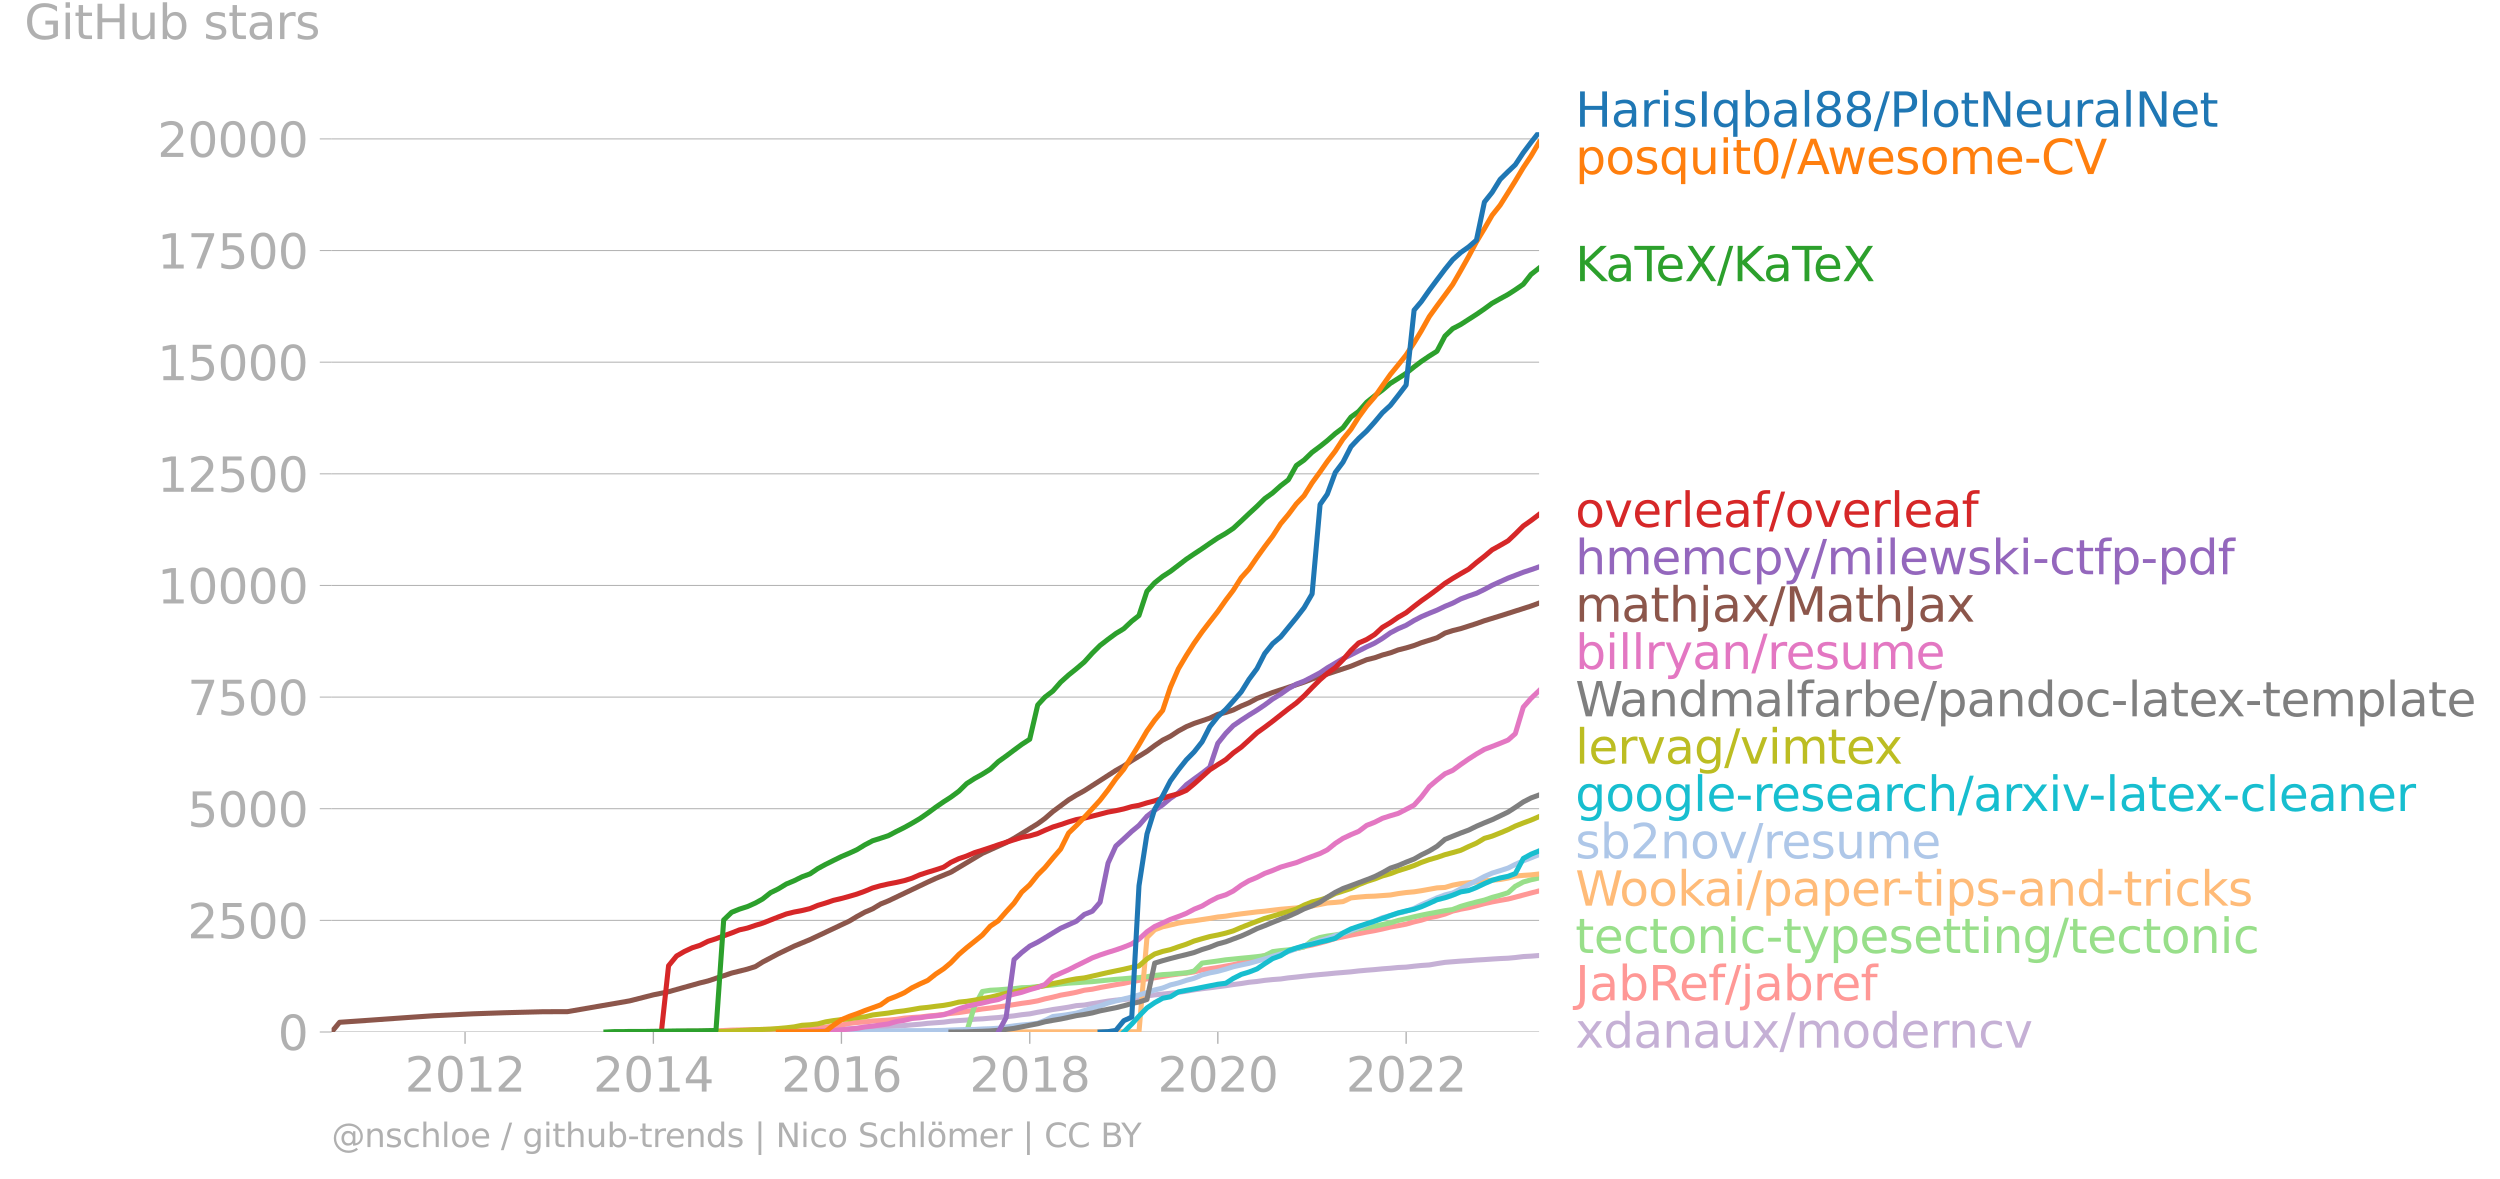 <svg xmlns="http://www.w3.org/2000/svg" xmlns:xlink="http://www.w3.org/1999/xlink" width="985.852" height="464.992" viewBox="0 0 739.389 348.744"><defs><style>*{stroke-linejoin:round;stroke-linecap:butt}</style></defs><g id="figure_1"><path id="patch_1" d="M0 348.744h739.389V0H0v348.744z" style="fill:none"/><g id="axes_1"><path id="patch_2" d="M98.073 305.217h357.12V39.105H98.073v266.112z" style="fill:none"/><g id="matplotlib.axis_1"><g id="xtick_1"><g id="line2d_1"><defs><path id="m9edc3ba490" d="M0 0v3.5" style="stroke:#b0b0b0;stroke-width:.4"/></defs><use xlink:href="#m9edc3ba490" x="137.541" y="305.217" style="fill:#b0b0b0;stroke:#b0b0b0;stroke-width:.4"/></g><g id="text_1" style="fill:#b0b0b0" transform="matrix(.14 0 0 -.14 119.726 322.855)"><defs><path id="DejaVuSans-32" d="M1228 531h2203V0H469v531q359 372 979 998 621 627 780 809 303 340 423 576 121 236 121 464 0 372-261 606-261 235-680 235-297 0-627-103-329-103-704-313v638q381 153 712 231 332 78 607 78 725 0 1156-363 431-362 431-968 0-288-108-546-107-257-392-607-78-91-497-524-418-433-1181-1211z" transform="scale(.016)"/><path id="DejaVuSans-30" d="M2034 4250q-487 0-733-480-245-479-245-1442 0-959 245-1439 246-480 733-480 491 0 736 480 246 480 246 1439 0 963-246 1442-245 480-736 480zm0 500q785 0 1199-621 414-620 414-1801 0-1178-414-1799Q2819-91 2034-91q-784 0-1198 620-414 621-414 1799 0 1181 414 1801 414 621 1198 621z" transform="scale(.016)"/><path id="DejaVuSans-31" d="M794 531h1031v3560L703 3866v575l1116 225h631V531h1031V0H794v531z" transform="scale(.016)"/></defs><use xlink:href="#DejaVuSans-32"/><use xlink:href="#DejaVuSans-30" x="63.623"/><use xlink:href="#DejaVuSans-31" x="127.246"/><use xlink:href="#DejaVuSans-32" x="190.869"/></g></g><g id="xtick_2"><use xlink:href="#m9edc3ba490" id="line2d_2" x="193.239" y="305.217" style="fill:#b0b0b0;stroke:#b0b0b0;stroke-width:.4"/><g id="text_2" style="fill:#b0b0b0" transform="matrix(.14 0 0 -.14 175.424 322.855)"><defs><path id="DejaVuSans-34" d="M2419 4116 825 1625h1594v2491zm-166 550h794V1625h666v-525h-666V0h-628v1100H313v609l1940 2957z" transform="scale(.016)"/></defs><use xlink:href="#DejaVuSans-32"/><use xlink:href="#DejaVuSans-30" x="63.623"/><use xlink:href="#DejaVuSans-31" x="127.246"/><use xlink:href="#DejaVuSans-34" x="190.869"/></g></g><g id="xtick_3"><use xlink:href="#m9edc3ba490" id="line2d_3" x="248.861" y="305.217" style="fill:#b0b0b0;stroke:#b0b0b0;stroke-width:.4"/><g id="text_3" style="fill:#b0b0b0" transform="matrix(.14 0 0 -.14 231.046 322.855)"><defs><path id="DejaVuSans-36" d="M2113 2584q-425 0-674-291-248-290-248-796 0-503 248-796 249-292 674-292t673 292q248 293 248 796 0 506-248 796-248 291-673 291zm1253 1979v-575q-238 112-480 171-242 60-480 60-625 0-955-422-329-422-376-1275 184 272 462 417 279 145 613 145 703 0 1111-427 408-426 408-1160 0-719-425-1154Q2819-91 2113-91q-810 0-1238 620-428 621-428 1799 0 1106 525 1764t1409 658q238 0 480-47t505-140z" transform="scale(.016)"/></defs><use xlink:href="#DejaVuSans-32"/><use xlink:href="#DejaVuSans-30" x="63.623"/><use xlink:href="#DejaVuSans-31" x="127.246"/><use xlink:href="#DejaVuSans-36" x="190.869"/></g></g><g id="xtick_4"><use xlink:href="#m9edc3ba490" id="line2d_4" x="304.558" y="305.217" style="fill:#b0b0b0;stroke:#b0b0b0;stroke-width:.4"/><g id="text_4" style="fill:#b0b0b0" transform="matrix(.14 0 0 -.14 286.743 322.855)"><defs><path id="DejaVuSans-38" d="M2034 2216q-450 0-708-241-257-241-257-662 0-422 257-663 258-241 708-241t709 242q260 243 260 662 0 421-258 662-257 241-711 241zm-631 268q-406 100-633 378-226 279-226 679 0 559 398 884 399 325 1092 325 697 0 1094-325t397-884q0-400-227-679-226-278-629-378 456-106 710-416 255-309 255-755 0-679-414-1042Q2806-91 2034-91q-771 0-1186 362-414 363-414 1042 0 446 256 755 257 310 713 416zm-231 997q0-362 226-565 227-203 636-203 407 0 636 203 230 203 230 565 0 363-230 566-229 203-636 203-409 0-636-203-226-203-226-566z" transform="scale(.016)"/></defs><use xlink:href="#DejaVuSans-32"/><use xlink:href="#DejaVuSans-30" x="63.623"/><use xlink:href="#DejaVuSans-31" x="127.246"/><use xlink:href="#DejaVuSans-38" x="190.869"/></g></g><g id="xtick_5"><use xlink:href="#m9edc3ba490" id="line2d_5" x="360.18" y="305.217" style="fill:#b0b0b0;stroke:#b0b0b0;stroke-width:.4"/><g id="text_5" style="fill:#b0b0b0" transform="matrix(.14 0 0 -.14 342.365 322.855)"><use xlink:href="#DejaVuSans-32"/><use xlink:href="#DejaVuSans-30" x="63.623"/><use xlink:href="#DejaVuSans-32" x="127.246"/><use xlink:href="#DejaVuSans-30" x="190.869"/></g></g><g id="xtick_6"><use xlink:href="#m9edc3ba490" id="line2d_6" x="415.877" y="305.217" style="fill:#b0b0b0;stroke:#b0b0b0;stroke-width:.4"/><g id="text_6" style="fill:#b0b0b0" transform="matrix(.14 0 0 -.14 398.062 322.855)"><use xlink:href="#DejaVuSans-32"/><use xlink:href="#DejaVuSans-30" x="63.623"/><use xlink:href="#DejaVuSans-32" x="127.246"/><use xlink:href="#DejaVuSans-32" x="190.869"/></g></g></g><g id="matplotlib.axis_2"><g id="ytick_1"><path id="line2d_7" d="M98.073 305.217h357.12" clip-path="url(#pbe8aec08af)" style="fill:none;stroke:#b0b0b0;stroke-width:.3;stroke-linecap:square"/><g id="line2d_8"><defs><path id="m69d053f7a3" d="M0 0h-3.5" style="stroke:#b0b0b0;stroke-width:.3"/></defs><use xlink:href="#m69d053f7a3" x="98.073" y="305.217" style="fill:#b0b0b0;stroke:#b0b0b0;stroke-width:.3"/></g><use xlink:href="#DejaVuSans-30" id="text_7" style="fill:#b0b0b0" transform="matrix(.14 0 0 -.14 82.166 310.536)"/></g><g id="ytick_2"><path id="line2d_9" d="M98.073 272.2h357.12" clip-path="url(#pbe8aec08af)" style="fill:none;stroke:#b0b0b0;stroke-width:.3;stroke-linecap:square"/><use xlink:href="#m69d053f7a3" id="line2d_10" x="98.073" y="272.201" style="fill:#b0b0b0;stroke:#b0b0b0;stroke-width:.3"/><g id="text_8" style="fill:#b0b0b0" transform="matrix(.14 0 0 -.14 55.443 277.52)"><defs><path id="DejaVuSans-35" d="M691 4666h2478v-532H1269V2991q137 47 274 70 138 23 276 23 781 0 1237-428 457-428 457-1159 0-753-469-1171Q2575-91 1722-91q-294 0-599 50Q819 9 494 109v635q281-153 581-228t634-75q541 0 856 284 316 284 316 772 0 487-316 771-315 285-856 285-253 0-505-56-251-56-513-175v2344z" transform="scale(.016)"/></defs><use xlink:href="#DejaVuSans-32"/><use xlink:href="#DejaVuSans-35" x="63.623"/><use xlink:href="#DejaVuSans-30" x="127.246"/><use xlink:href="#DejaVuSans-30" x="190.869"/></g></g><g id="ytick_3"><path id="line2d_11" d="M98.073 239.184h357.12" clip-path="url(#pbe8aec08af)" style="fill:none;stroke:#b0b0b0;stroke-width:.3;stroke-linecap:square"/><use xlink:href="#m69d053f7a3" id="line2d_12" x="98.073" y="239.184" style="fill:#b0b0b0;stroke:#b0b0b0;stroke-width:.3"/><g id="text_9" style="fill:#b0b0b0" transform="matrix(.14 0 0 -.14 55.443 244.503)"><use xlink:href="#DejaVuSans-35"/><use xlink:href="#DejaVuSans-30" x="63.623"/><use xlink:href="#DejaVuSans-30" x="127.246"/><use xlink:href="#DejaVuSans-30" x="190.869"/></g></g><g id="ytick_4"><path id="line2d_13" d="M98.073 206.168h357.12" clip-path="url(#pbe8aec08af)" style="fill:none;stroke:#b0b0b0;stroke-width:.3;stroke-linecap:square"/><use xlink:href="#m69d053f7a3" id="line2d_14" x="98.073" y="206.168" style="fill:#b0b0b0;stroke:#b0b0b0;stroke-width:.3"/><g id="text_10" style="fill:#b0b0b0" transform="matrix(.14 0 0 -.14 55.443 211.487)"><defs><path id="DejaVuSans-37" d="M525 4666h3000v-269L1831 0h-659l1594 4134H525v532z" transform="scale(.016)"/></defs><use xlink:href="#DejaVuSans-37"/><use xlink:href="#DejaVuSans-35" x="63.623"/><use xlink:href="#DejaVuSans-30" x="127.246"/><use xlink:href="#DejaVuSans-30" x="190.869"/></g></g><g id="ytick_5"><path id="line2d_15" d="M98.073 173.151h357.12" clip-path="url(#pbe8aec08af)" style="fill:none;stroke:#b0b0b0;stroke-width:.3;stroke-linecap:square"/><use xlink:href="#m69d053f7a3" id="line2d_16" x="98.073" y="173.151" style="fill:#b0b0b0;stroke:#b0b0b0;stroke-width:.3"/><g id="text_11" style="fill:#b0b0b0" transform="matrix(.14 0 0 -.14 46.536 178.47)"><use xlink:href="#DejaVuSans-31"/><use xlink:href="#DejaVuSans-30" x="63.623"/><use xlink:href="#DejaVuSans-30" x="127.246"/><use xlink:href="#DejaVuSans-30" x="190.869"/><use xlink:href="#DejaVuSans-30" x="254.492"/></g></g><g id="ytick_6"><path id="line2d_17" d="M98.073 140.135h357.12" clip-path="url(#pbe8aec08af)" style="fill:none;stroke:#b0b0b0;stroke-width:.3;stroke-linecap:square"/><use xlink:href="#m69d053f7a3" id="line2d_18" x="98.073" y="140.135" style="fill:#b0b0b0;stroke:#b0b0b0;stroke-width:.3"/><g id="text_12" style="fill:#b0b0b0" transform="matrix(.14 0 0 -.14 46.536 145.454)"><use xlink:href="#DejaVuSans-31"/><use xlink:href="#DejaVuSans-32" x="63.623"/><use xlink:href="#DejaVuSans-35" x="127.246"/><use xlink:href="#DejaVuSans-30" x="190.869"/><use xlink:href="#DejaVuSans-30" x="254.492"/></g></g><g id="ytick_7"><path id="line2d_19" d="M98.073 107.119h357.12" clip-path="url(#pbe8aec08af)" style="fill:none;stroke:#b0b0b0;stroke-width:.3;stroke-linecap:square"/><use xlink:href="#m69d053f7a3" id="line2d_20" x="98.073" y="107.119" style="fill:#b0b0b0;stroke:#b0b0b0;stroke-width:.3"/><g id="text_13" style="fill:#b0b0b0" transform="matrix(.14 0 0 -.14 46.536 112.438)"><use xlink:href="#DejaVuSans-31"/><use xlink:href="#DejaVuSans-35" x="63.623"/><use xlink:href="#DejaVuSans-30" x="127.246"/><use xlink:href="#DejaVuSans-30" x="190.869"/><use xlink:href="#DejaVuSans-30" x="254.492"/></g></g><g id="ytick_8"><path id="line2d_21" d="M98.073 74.102h357.12" clip-path="url(#pbe8aec08af)" style="fill:none;stroke:#b0b0b0;stroke-width:.3;stroke-linecap:square"/><use xlink:href="#m69d053f7a3" id="line2d_22" x="98.073" y="74.102" style="fill:#b0b0b0;stroke:#b0b0b0;stroke-width:.3"/><g id="text_14" style="fill:#b0b0b0" transform="matrix(.14 0 0 -.14 46.536 79.421)"><use xlink:href="#DejaVuSans-31"/><use xlink:href="#DejaVuSans-37" x="63.623"/><use xlink:href="#DejaVuSans-35" x="127.246"/><use xlink:href="#DejaVuSans-30" x="190.869"/><use xlink:href="#DejaVuSans-30" x="254.492"/></g></g><g id="ytick_9"><path id="line2d_23" d="M98.073 41.086h357.12" clip-path="url(#pbe8aec08af)" style="fill:none;stroke:#b0b0b0;stroke-width:.3;stroke-linecap:square"/><use xlink:href="#m69d053f7a3" id="line2d_24" x="98.073" y="41.086" style="fill:#b0b0b0;stroke:#b0b0b0;stroke-width:.3"/><g id="text_15" style="fill:#b0b0b0" transform="matrix(.14 0 0 -.14 46.536 46.405)"><use xlink:href="#DejaVuSans-32"/><use xlink:href="#DejaVuSans-30" x="63.623"/><use xlink:href="#DejaVuSans-30" x="127.246"/><use xlink:href="#DejaVuSans-30" x="190.869"/><use xlink:href="#DejaVuSans-30" x="254.492"/></g></g><g id="text_16" style="fill:#b0b0b0" transform="matrix(.14 0 0 -.14 7.2 11.563)"><defs><path id="DejaVuSans-47" d="M3809 666v1253H2778v519h1656V434q-365-259-806-392-440-133-940-133-1094 0-1712 639-617 640-617 1780 0 1144 617 1783 618 639 1712 639 456 0 867-113 411-112 758-331v-672q-350 297-744 447t-828 150q-857 0-1287-478-429-478-429-1425 0-944 429-1422 430-478 1287-478 334 0 596 58 263 58 472 180z" transform="scale(.016)"/><path id="DejaVuSans-69" d="M603 3500h575V0H603v3500zm0 1363h575v-729H603v729z" transform="scale(.016)"/><path id="DejaVuSans-74" d="M1172 4494v-994h1184v-447H1172V1153q0-428 117-550t477-122h590V0h-590q-666 0-919 248-253 249-253 905v1900H172v447h422v994h578z" transform="scale(.016)"/><path id="DejaVuSans-48" d="M628 4666h631V2753h2294v1913h631V0h-631v2222H1259V0H628v4666z" transform="scale(.016)"/><path id="DejaVuSans-75" d="M544 1381v2119h575V1403q0-497 193-746 194-248 582-248 465 0 735 297 271 297 271 810v1984h575V0h-575v538q-209-319-486-474-276-155-642-155-603 0-916 375-312 375-312 1097zm1447 2203z" transform="scale(.016)"/><path id="DejaVuSans-62" d="M3116 1747q0 634-261 995t-717 361q-457 0-718-361t-261-995q0-634 261-995t718-361q456 0 717 361t261 995zM1159 2969q182 312 458 463 277 152 661 152 638 0 1036-506 399-506 399-1331T3314 415Q2916-91 2278-91q-384 0-661 152-276 152-458 464V0H581v4863h578V2969z" transform="scale(.016)"/><path id="DejaVuSans-73" d="M2834 3397v-544q-243 125-506 187-262 63-544 63-428 0-642-131t-214-394q0-200 153-314t616-217l197-44q612-131 870-370t258-667q0-488-386-773Q2250-91 1575-91q-281 0-586 55T347 128v594q319-166 628-249 309-82 613-82 406 0 624 139 219 139 219 392 0 234-158 359-157 125-692 241l-200 47q-534 112-772 345-237 233-237 639 0 494 350 762 350 269 994 269 318 0 599-47 282-46 519-140z" transform="scale(.016)"/><path id="DejaVuSans-61" d="M2194 1759q-697 0-966-159t-269-544q0-306 202-486 202-179 548-179 479 0 768 339t289 901v128h-572zm1147 238V0h-575v531q-197-318-491-470T1556-91q-537 0-855 302-317 302-317 808 0 590 395 890 396 300 1180 300h807v57q0 397-261 614t-733 217q-300 0-585-72-284-72-546-216v532q315 122 612 182 297 61 578 61 760 0 1135-394 375-393 375-1193z" transform="scale(.016)"/><path id="DejaVuSans-72" d="M2631 2963q-97 56-211 82-114 27-251 27-488 0-749-317t-261-911V0H581v3500h578v-544q182 319 472 473 291 155 707 155 59 0 131-8 72-7 159-23l3-590z" transform="scale(.016)"/></defs><use xlink:href="#DejaVuSans-47"/><use xlink:href="#DejaVuSans-69" x="77.49"/><use xlink:href="#DejaVuSans-74" x="105.273"/><use xlink:href="#DejaVuSans-48" x="144.482"/><use xlink:href="#DejaVuSans-75" x="219.678"/><use xlink:href="#DejaVuSans-62" x="283.057"/><use xlink:href="#DejaVuSans-20" x="346.533"/><use xlink:href="#DejaVuSans-73" x="378.32"/><use xlink:href="#DejaVuSans-74" x="430.42"/><use xlink:href="#DejaVuSans-61" x="469.629"/><use xlink:href="#DejaVuSans-72" x="530.908"/><use xlink:href="#DejaVuSans-73" x="572.021"/></g></g><path id="line2d_25" d="m237.203 305.217 2.362-.145 2.286-.146 2.362-.224 2.286-.145 2.362-.106 2.362-.198 2.21-.132 2.361-.159 2.286-.092 2.362-.106 2.286-.198 2.362-.106 2.362-.145 2.286-.211 2.362-.185 2.285-.264 2.362-.172 2.362-.172 2.134-.29 2.362-.185 2.286-.145 2.362-.251 2.285-.106 2.362-.211 2.362-.172 2.286-.25 2.362-.252 2.286-.343 2.362-.251 2.362-.475 2.134-.37 2.362-.436 2.285-.33 2.362-.37 2.286-.449 2.362-.172 2.362-.422 2.286-.357 2.362-.383 2.286-.29 2.362-.185 2.362-.278 2.133-.422 2.362-.37 2.286-.304 2.362-.237 2.286-.225 2.362-.29 2.362-.344 2.286-.396 2.362-.33 2.286-.264 2.362-.317 2.362-.304 2.21-.343 2.361-.304 2.286-.37 2.362-.238 2.286-.33 2.362-.238 2.362-.171 2.286-.33 2.362-.238 2.285-.264 2.362-.251 2.362-.225 2.134-.185 2.362-.237 2.286-.185 2.362-.198 2.286-.264 2.362-.212 2.362-.185 2.285-.224 2.362-.172 2.286-.224 2.362-.106 2.362-.277 2.134-.212 2.362-.158 2.285-.396 2.362-.37 2.286-.185 2.362-.185 2.362-.145 2.286-.172 2.362-.132 2.286-.158 2.362-.146 2.362-.105 2.133-.198 2.362-.291 2.286-.119 2.362-.185" clip-path="url(#pbe8aec08af)" style="fill:none;stroke:#c5b0d5;stroke-width:1.5;stroke-linecap:square"/><path id="line2d_26" d="m197.735 305.217 2.362-.106 2.285-.092 2.362-.027h2.286l2.362-.066 2.362-.04 2.286-.105 2.362-.119 2.286-.04 2.362-.052 2.362-.053 2.133-.053 2.362-.04 2.286-.066 2.362-.066 2.286-.066 2.362-.145 2.362-.04 2.286-.026 2.362-.224 2.286-.304 2.362-.33 2.362-.476 2.21-.264 2.361-.172 2.286-.264 2.362-.132 2.286-.145 2.362-.225 2.362-.356 2.286-.185 2.362-.145 2.285-.278 2.362-.21 2.362-.291 2.134-.291 2.362-.25 2.286-.344 2.362-.357 2.285-.356 2.362-.278 2.362-.33 2.286-.304 2.362-.383 2.286-.37 2.362-.316 2.362-.423 2.134-.581 2.362-.515 2.285-.581 2.362-.41 2.286-.449 2.362-.607 2.362-.304 2.286-.489 2.362-.422 2.286-.423 2.362-.383 2.362-.515 2.133-.37 2.362-.435 2.286-.33 2.362-.397 2.286-.396 2.362-.33 2.362-.264 2.286-.357 2.362-.568 2.286-.37 2.362-.356 2.362-.423 2.21-.41 2.361-.593 2.286-.7 2.362-.7 2.286-.714 2.362-.528 2.362-.449 2.286-.515 2.362-.541 2.285-.595 2.362-.488 2.362-.595 2.134-.594 2.362-.74 2.286-.475 2.362-.515 2.286-.449 2.362-.462 2.362-.423 2.285-.488 2.362-.568 2.286-.41 2.362-.449 2.362-.673 2.134-.502 2.362-.74 2.285-.422 2.362-.647 2.286-.885 2.362-.555 2.362-.436 2.286-.568 2.362-.634 2.286-.515 2.362-.449 2.362-.409 2.133-.541 2.362-.634 2.286-.608 2.362-.607" clip-path="url(#pbe8aec08af)" style="fill:none;stroke:#ff9896;stroke-width:1.5;stroke-linecap:square"/><path id="line2d_27" d="m279.11 305.217 2.133-.013 2.362-.053 2.286-.027 2.362-7.633 2.285-4.252 2.362-.37 2.362-.12 2.286-.184 2.362-.158 2.286-.291 2.362-.08 2.362-.25 2.134-.264 2.362-.198 2.285-.317 2.362-.238 2.286-.132 2.362-.172 2.362-.145 2.286-.225 2.362-.237 2.286-.212 2.362-.185 2.362-.21 2.133-.12 2.362-.264 2.286-.37 2.362-.25 2.286-.133 2.362-.21 2.362-.186 2.286-.528 2.362-2.35 2.286-.305 2.362-.317 2.362-.356 2.21-.211 2.361-.251 2.286-.212 2.362-.25 2.286-.291 2.362-1.202 2.362-.304 2.286-.21 2.362-.41 2.285-.45 2.362-1.94 2.362-.872 2.134-.41 2.362-.33 2.286-.383 2.362-.832 2.286-.62 2.362-.357 2.362-.423 2.285-.462 2.362-.502 2.286-.713 2.362-.515 2.362-.568 2.134-.475 2.362-.476 2.285-.41 2.362-.448 2.286-.357 2.362-.911 2.362-.687 2.286-.607 2.362-.568 2.286-.793 2.362-.647 2.362-.74 2.133-1.914 2.362-1.255 2.286-.66 2.362-.528" clip-path="url(#pbe8aec08af)" style="fill:none;stroke:#98df8a;stroke-width:1.5;stroke-linecap:square"/><g id="text_17" style="fill:#1f77b4" transform="matrix(.14 0 0 -.14 465.907 37.474)"><defs><path id="DejaVuSans-49" d="M628 4666h631V0H628v4666z" transform="scale(.016)"/><path id="DejaVuSans-71" d="M947 1747q0-634 261-995t717-361q456 0 718 361 263 361 263 995t-263 995q-262 361-718 361t-717-361q-261-361-261-995zM2906 525q-181-312-458-464-276-152-664-152-634 0-1033 506-398 507-398 1332t398 1331q399 506 1033 506 388 0 664-152 277-151 458-463v531h575v-4831h-575V525z" transform="scale(.016)"/><path id="DejaVuSans-6c" d="M603 4863h575V0H603v4863z" transform="scale(.016)"/><path id="DejaVuSans-2f" d="M1625 4666h531L531-594H0l1625 5260z" transform="scale(.016)"/><path id="DejaVuSans-50" d="M1259 4147V2394h794q441 0 681 228 241 228 241 650 0 419-241 647-240 228-681 228h-794zm-631 519h1425q785 0 1186-355 402-355 402-1039 0-691-402-1044-401-353-1186-353h-794V0H628v4666z" transform="scale(.016)"/><path id="DejaVuSans-6f" d="M1959 3097q-462 0-731-361t-269-989q0-628 267-989 268-361 733-361 460 0 728 362 269 363 269 988 0 622-269 986-268 364-728 364zm0 487q750 0 1178-488 429-487 429-1349 0-859-429-1349Q2709-91 1959-91q-753 0-1180 489-426 490-426 1349 0 862 426 1349 427 488 1180 488z" transform="scale(.016)"/><path id="DejaVuSans-4e" d="M628 4666h850L3547 763v3903h612V0h-850L1241 3903V0H628v4666z" transform="scale(.016)"/><path id="DejaVuSans-65" d="M3597 1894v-281H953q38-594 358-905t892-311q331 0 642 81t618 244V178Q3153 47 2828-22t-659-69q-838 0-1327 487-489 488-489 1320 0 859 464 1363 464 505 1252 505 706 0 1117-455 411-454 411-1235zm-575 169q-6 471-264 752-258 282-683 282-481 0-770-272t-333-766l2050 4z" transform="scale(.016)"/></defs><use xlink:href="#DejaVuSans-48"/><use xlink:href="#DejaVuSans-61" x="75.195"/><use xlink:href="#DejaVuSans-72" x="136.475"/><use xlink:href="#DejaVuSans-69" x="177.588"/><use xlink:href="#DejaVuSans-73" x="205.371"/><use xlink:href="#DejaVuSans-49" x="257.471"/><use xlink:href="#DejaVuSans-71" x="286.963"/><use xlink:href="#DejaVuSans-62" x="350.439"/><use xlink:href="#DejaVuSans-61" x="413.916"/><use xlink:href="#DejaVuSans-6c" x="475.195"/><use xlink:href="#DejaVuSans-38" x="502.979"/><use xlink:href="#DejaVuSans-38" x="566.602"/><use xlink:href="#DejaVuSans-2f" x="630.225"/><use xlink:href="#DejaVuSans-50" x="663.916"/><use xlink:href="#DejaVuSans-6c" x="724.219"/><use xlink:href="#DejaVuSans-6f" x="752.002"/><use xlink:href="#DejaVuSans-74" x="813.184"/><use xlink:href="#DejaVuSans-4e" x="852.393"/><use xlink:href="#DejaVuSans-65" x="927.197"/><use xlink:href="#DejaVuSans-75" x="988.721"/><use xlink:href="#DejaVuSans-72" x="1052.1"/><use xlink:href="#DejaVuSans-61" x="1093.213"/><use xlink:href="#DejaVuSans-6c" x="1154.492"/><use xlink:href="#DejaVuSans-4e" x="1182.275"/><use xlink:href="#DejaVuSans-65" x="1257.08"/><use xlink:href="#DejaVuSans-74" x="1318.604"/></g><g id="text_18" style="fill:#ff7f0e" transform="matrix(.14 0 0 -.14 465.907 51.474)"><defs><path id="DejaVuSans-70" d="M1159 525v-1856H581v4831h578v-531q182 312 458 463 277 152 661 152 638 0 1036-506 399-506 399-1331T3314 415Q2916-91 2278-91q-384 0-661 152-276 152-458 464zm1957 1222q0 634-261 995t-717 361q-457 0-718-361t-261-995q0-634 261-995t718-361q456 0 717 361t261 995z" transform="scale(.016)"/><path id="DejaVuSans-41" d="m2188 4044-857-2322h1716l-859 2322zm-357 622h716L4325 0h-656l-425 1197H1141L716 0H50l1781 4666z" transform="scale(.016)"/><path id="DejaVuSans-77" d="M269 3500h575l719-2731 715 2731h678l719-2731 716 2731h575L4050 0h-678l-753 2869L1863 0h-679L269 3500z" transform="scale(.016)"/><path id="DejaVuSans-6d" d="M3328 2828q216 388 516 572t706 184q547 0 844-383 297-382 297-1088V0h-578v2094q0 503-179 746-178 244-543 244-447 0-707-297-259-296-259-809V0h-578v2094q0 506-178 748t-550 242q-441 0-701-298-259-298-259-808V0H581v3500h578v-544q197 322 472 475t653 153q382 0 649-194 267-193 395-562z" transform="scale(.016)"/><path id="DejaVuSans-2d" d="M313 2009h1684v-512H313v512z" transform="scale(.016)"/><path id="DejaVuSans-43" d="M4122 4306v-665q-319 297-680 443-361 147-767 147-800 0-1225-489t-425-1414q0-922 425-1411t1225-489q406 0 767 147t680 444V359q-331-225-702-338-370-112-782-112-1060 0-1670 648-609 649-609 1771 0 1125 609 1773 610 649 1670 649 418 0 788-111 371-111 696-333z" transform="scale(.016)"/><path id="DejaVuSans-56" d="M1831 0 50 4666h659L2188 738l1481 3928h656L2547 0h-716z" transform="scale(.016)"/></defs><use xlink:href="#DejaVuSans-70"/><use xlink:href="#DejaVuSans-6f" x="63.477"/><use xlink:href="#DejaVuSans-73" x="124.658"/><use xlink:href="#DejaVuSans-71" x="176.758"/><use xlink:href="#DejaVuSans-75" x="240.234"/><use xlink:href="#DejaVuSans-69" x="303.613"/><use xlink:href="#DejaVuSans-74" x="331.396"/><use xlink:href="#DejaVuSans-30" x="370.605"/><use xlink:href="#DejaVuSans-2f" x="434.229"/><use xlink:href="#DejaVuSans-41" x="467.92"/><use xlink:href="#DejaVuSans-77" x="532.328"/><use xlink:href="#DejaVuSans-65" x="614.115"/><use xlink:href="#DejaVuSans-73" x="675.639"/><use xlink:href="#DejaVuSans-6f" x="727.738"/><use xlink:href="#DejaVuSans-6d" x="788.92"/><use xlink:href="#DejaVuSans-65" x="886.332"/><use xlink:href="#DejaVuSans-2d" x="947.855"/><use xlink:href="#DejaVuSans-43" x="983.939"/><use xlink:href="#DejaVuSans-56" x="1053.764"/></g><g id="text_19" style="fill:#2ca02c" transform="matrix(.14 0 0 -.14 465.907 83.169)"><defs><path id="DejaVuSans-4b" d="M628 4666h631V2694l2094 1972h813L1850 2491 4331 0h-831L1259 2247V0H628v4666z" transform="scale(.016)"/><path id="DejaVuSans-54" d="M-19 4666h3947v-532H2272V0h-634v4134H-19v532z" transform="scale(.016)"/><path id="DejaVuSans-58" d="M403 4666h678l1160-1735 1165 1735h678L2584 2425 4184 0h-678L2194 1984 872 0H191l1665 2491L403 4666z" transform="scale(.016)"/></defs><use xlink:href="#DejaVuSans-4b"/><use xlink:href="#DejaVuSans-61" x="63.826"/><use xlink:href="#DejaVuSans-54" x="125.105"/><use xlink:href="#DejaVuSans-65" x="169.189"/><use xlink:href="#DejaVuSans-58" x="230.713"/><use xlink:href="#DejaVuSans-2f" x="299.219"/><use xlink:href="#DejaVuSans-4b" x="332.91"/><use xlink:href="#DejaVuSans-61" x="396.736"/><use xlink:href="#DejaVuSans-54" x="458.016"/><use xlink:href="#DejaVuSans-65" x="502.1"/><use xlink:href="#DejaVuSans-58" x="563.623"/></g><g id="text_20" style="fill:#d62728" transform="matrix(.14 0 0 -.14 465.907 155.852)"><defs><path id="DejaVuSans-76" d="M191 3500h609L1894 563l1094 2937h609L2284 0h-781L191 3500z" transform="scale(.016)"/><path id="DejaVuSans-66" d="M2375 4863v-479h-550q-309 0-430-125-120-125-120-450v-309h947v-447h-947V0H697v3053H147v447h550v244q0 584 272 851 272 268 862 268h544z" transform="scale(.016)"/></defs><use xlink:href="#DejaVuSans-6f"/><use xlink:href="#DejaVuSans-76" x="61.182"/><use xlink:href="#DejaVuSans-65" x="120.361"/><use xlink:href="#DejaVuSans-72" x="181.885"/><use xlink:href="#DejaVuSans-6c" x="222.998"/><use xlink:href="#DejaVuSans-65" x="250.781"/><use xlink:href="#DejaVuSans-61" x="312.305"/><use xlink:href="#DejaVuSans-66" x="373.584"/><use xlink:href="#DejaVuSans-2f" x="408.789"/><use xlink:href="#DejaVuSans-6f" x="442.48"/><use xlink:href="#DejaVuSans-76" x="503.662"/><use xlink:href="#DejaVuSans-65" x="562.842"/><use xlink:href="#DejaVuSans-72" x="624.365"/><use xlink:href="#DejaVuSans-6c" x="665.479"/><use xlink:href="#DejaVuSans-65" x="693.262"/><use xlink:href="#DejaVuSans-61" x="754.785"/><use xlink:href="#DejaVuSans-66" x="816.064"/></g><g id="text_21" style="fill:#9467bd" transform="matrix(.14 0 0 -.14 465.907 169.852)"><defs><path id="DejaVuSans-68" d="M3513 2113V0h-575v2094q0 497-194 743-194 247-581 247-466 0-735-297-269-296-269-809V0H581v4863h578V2956q207 316 486 472 280 156 646 156 603 0 912-373 310-373 310-1098z" transform="scale(.016)"/><path id="DejaVuSans-63" d="M3122 3366v-538q-244 135-489 202t-495 67q-560 0-870-355-309-354-309-995t309-996q310-354 870-354 250 0 495 67t489 202V134Q2881 22 2623-34q-257-57-548-57-791 0-1257 497-465 497-465 1341 0 856 470 1346 471 491 1290 491 265 0 518-55 253-54 491-163z" transform="scale(.016)"/><path id="DejaVuSans-79" d="M2059-325q-243-625-475-815-231-191-618-191H506v481h338q237 0 368 113 132 112 291 531l103 262L191 3500h609L1894 763l1094 2737h609L2059-325z" transform="scale(.016)"/><path id="DejaVuSans-6b" d="M581 4863h578V1991l1716 1509h734L1753 1863 3688 0h-750L1159 1709V0H581v4863z" transform="scale(.016)"/><path id="DejaVuSans-64" d="M2906 2969v1894h575V0h-575v525q-181-312-458-464-276-152-664-152-634 0-1033 506-398 507-398 1332t398 1331q399 506 1033 506 388 0 664-152 277-151 458-463zM947 1747q0-634 261-995t717-361q456 0 718 361 263 361 263 995t-263 995q-262 361-718 361t-717-361q-261-361-261-995z" transform="scale(.016)"/></defs><use xlink:href="#DejaVuSans-68"/><use xlink:href="#DejaVuSans-6d" x="63.379"/><use xlink:href="#DejaVuSans-65" x="160.791"/><use xlink:href="#DejaVuSans-6d" x="222.314"/><use xlink:href="#DejaVuSans-63" x="319.727"/><use xlink:href="#DejaVuSans-70" x="374.707"/><use xlink:href="#DejaVuSans-79" x="438.184"/><use xlink:href="#DejaVuSans-2f" x="497.363"/><use xlink:href="#DejaVuSans-6d" x="531.055"/><use xlink:href="#DejaVuSans-69" x="628.467"/><use xlink:href="#DejaVuSans-6c" x="656.25"/><use xlink:href="#DejaVuSans-65" x="684.033"/><use xlink:href="#DejaVuSans-77" x="745.557"/><use xlink:href="#DejaVuSans-73" x="827.344"/><use xlink:href="#DejaVuSans-6b" x="879.443"/><use xlink:href="#DejaVuSans-69" x="937.354"/><use xlink:href="#DejaVuSans-2d" x="965.137"/><use xlink:href="#DejaVuSans-63" x="1001.221"/><use xlink:href="#DejaVuSans-74" x="1056.201"/><use xlink:href="#DejaVuSans-66" x="1095.41"/><use xlink:href="#DejaVuSans-70" x="1130.615"/><use xlink:href="#DejaVuSans-2d" x="1194.092"/><use xlink:href="#DejaVuSans-70" x="1230.176"/><use xlink:href="#DejaVuSans-64" x="1293.652"/><use xlink:href="#DejaVuSans-66" x="1357.129"/></g><g id="text_22" style="fill:#8c564b" transform="matrix(.14 0 0 -.14 465.907 183.852)"><defs><path id="DejaVuSans-6a" d="M603 3500h575V-63q0-668-255-968-254-300-820-300h-219v487H38q328 0 446 152Q603-541 603-63v3563zm0 1363h575v-729H603v729z" transform="scale(.016)"/><path id="DejaVuSans-78" d="M3513 3500 2247 1797 3578 0h-678L1881 1375 863 0H184l1360 1831L300 3500h678l928-1247 928 1247h679z" transform="scale(.016)"/><path id="DejaVuSans-4d" d="M628 4666h941l1190-3175 1197 3175h941V0h-616v4097L3078 897h-634L1241 4097V0H628v4666z" transform="scale(.016)"/><path id="DejaVuSans-4a" d="M628 4666h631V325q0-844-320-1225T-91-1281h-240v531h197q418 0 590 235 172 234 172 840v4341z" transform="scale(.016)"/></defs><use xlink:href="#DejaVuSans-6d"/><use xlink:href="#DejaVuSans-61" x="97.412"/><use xlink:href="#DejaVuSans-74" x="158.691"/><use xlink:href="#DejaVuSans-68" x="197.9"/><use xlink:href="#DejaVuSans-6a" x="261.279"/><use xlink:href="#DejaVuSans-61" x="289.063"/><use xlink:href="#DejaVuSans-78" x="350.342"/><use xlink:href="#DejaVuSans-2f" x="409.521"/><use xlink:href="#DejaVuSans-4d" x="443.213"/><use xlink:href="#DejaVuSans-61" x="529.492"/><use xlink:href="#DejaVuSans-74" x="590.771"/><use xlink:href="#DejaVuSans-68" x="629.98"/><use xlink:href="#DejaVuSans-4a" x="693.359"/><use xlink:href="#DejaVuSans-61" x="722.852"/><use xlink:href="#DejaVuSans-78" x="784.131"/></g><g id="text_23" style="fill:#e377c2" transform="matrix(.14 0 0 -.14 465.907 197.852)"><defs><path id="DejaVuSans-6e" d="M3513 2113V0h-575v2094q0 497-194 743-194 247-581 247-466 0-735-297-269-296-269-809V0H581v3500h578v-544q207 316 486 472 280 156 646 156 603 0 912-373 310-373 310-1098z" transform="scale(.016)"/></defs><use xlink:href="#DejaVuSans-62"/><use xlink:href="#DejaVuSans-69" x="63.477"/><use xlink:href="#DejaVuSans-6c" x="91.26"/><use xlink:href="#DejaVuSans-6c" x="119.043"/><use xlink:href="#DejaVuSans-72" x="146.826"/><use xlink:href="#DejaVuSans-79" x="187.939"/><use xlink:href="#DejaVuSans-61" x="247.119"/><use xlink:href="#DejaVuSans-6e" x="308.398"/><use xlink:href="#DejaVuSans-2f" x="371.777"/><use xlink:href="#DejaVuSans-72" x="405.469"/><use xlink:href="#DejaVuSans-65" x="444.332"/><use xlink:href="#DejaVuSans-73" x="505.855"/><use xlink:href="#DejaVuSans-75" x="557.955"/><use xlink:href="#DejaVuSans-6d" x="621.334"/><use xlink:href="#DejaVuSans-65" x="718.746"/></g><g id="text_24" style="fill:#7f7f7f" transform="matrix(.14 0 0 -.14 465.907 211.852)"><defs><path id="DejaVuSans-57" d="M213 4666h637l981-3944 978 3944h710l981-3944 978 3944h641L4947 0h-794l-984 4050L2175 0h-794L213 4666z" transform="scale(.016)"/></defs><use xlink:href="#DejaVuSans-57"/><use xlink:href="#DejaVuSans-61" x="92.502"/><use xlink:href="#DejaVuSans-6e" x="153.781"/><use xlink:href="#DejaVuSans-64" x="217.16"/><use xlink:href="#DejaVuSans-6d" x="280.637"/><use xlink:href="#DejaVuSans-61" x="378.049"/><use xlink:href="#DejaVuSans-6c" x="439.328"/><use xlink:href="#DejaVuSans-66" x="467.111"/><use xlink:href="#DejaVuSans-61" x="502.316"/><use xlink:href="#DejaVuSans-72" x="563.596"/><use xlink:href="#DejaVuSans-62" x="604.709"/><use xlink:href="#DejaVuSans-65" x="668.186"/><use xlink:href="#DejaVuSans-2f" x="729.709"/><use xlink:href="#DejaVuSans-70" x="763.4"/><use xlink:href="#DejaVuSans-61" x="826.877"/><use xlink:href="#DejaVuSans-6e" x="888.156"/><use xlink:href="#DejaVuSans-64" x="951.535"/><use xlink:href="#DejaVuSans-6f" x="1015.012"/><use xlink:href="#DejaVuSans-63" x="1076.193"/><use xlink:href="#DejaVuSans-2d" x="1131.174"/><use xlink:href="#DejaVuSans-6c" x="1167.258"/><use xlink:href="#DejaVuSans-61" x="1195.041"/><use xlink:href="#DejaVuSans-74" x="1256.32"/><use xlink:href="#DejaVuSans-65" x="1295.529"/><use xlink:href="#DejaVuSans-78" x="1355.303"/><use xlink:href="#DejaVuSans-2d" x="1414.482"/><use xlink:href="#DejaVuSans-74" x="1450.566"/><use xlink:href="#DejaVuSans-65" x="1489.775"/><use xlink:href="#DejaVuSans-6d" x="1551.299"/><use xlink:href="#DejaVuSans-70" x="1648.711"/><use xlink:href="#DejaVuSans-6c" x="1712.188"/><use xlink:href="#DejaVuSans-61" x="1739.971"/><use xlink:href="#DejaVuSans-74" x="1801.25"/><use xlink:href="#DejaVuSans-65" x="1840.459"/></g><g id="text_25" style="fill:#bcbd22" transform="matrix(.14 0 0 -.14 465.907 225.852)"><defs><path id="DejaVuSans-67" d="M2906 1791q0 625-258 968-257 344-723 344-462 0-720-344-258-343-258-968 0-622 258-966t720-344q466 0 723 344 258 344 258 966zm575-1357q0-893-397-1329-396-436-1215-436-303 0-572 45t-522 139v559q253-137 500-202 247-66 503-66 566 0 847 295t281 892v285q-178-310-456-463T1784 0Q1141 0 747 490 353 981 353 1791q0 812 394 1302 394 491 1037 491 388 0 666-153t456-462v531h575V434z" transform="scale(.016)"/></defs><use xlink:href="#DejaVuSans-6c"/><use xlink:href="#DejaVuSans-65" x="27.783"/><use xlink:href="#DejaVuSans-72" x="89.307"/><use xlink:href="#DejaVuSans-76" x="130.42"/><use xlink:href="#DejaVuSans-61" x="189.6"/><use xlink:href="#DejaVuSans-67" x="250.879"/><use xlink:href="#DejaVuSans-2f" x="314.355"/><use xlink:href="#DejaVuSans-76" x="348.047"/><use xlink:href="#DejaVuSans-69" x="407.227"/><use xlink:href="#DejaVuSans-6d" x="435.01"/><use xlink:href="#DejaVuSans-74" x="532.422"/><use xlink:href="#DejaVuSans-65" x="571.631"/><use xlink:href="#DejaVuSans-78" x="631.404"/></g><g id="text_26" style="fill:#17becf" transform="matrix(.14 0 0 -.14 465.907 239.852)"><use xlink:href="#DejaVuSans-67"/><use xlink:href="#DejaVuSans-6f" x="63.477"/><use xlink:href="#DejaVuSans-6f" x="124.658"/><use xlink:href="#DejaVuSans-67" x="185.84"/><use xlink:href="#DejaVuSans-6c" x="249.316"/><use xlink:href="#DejaVuSans-65" x="277.1"/><use xlink:href="#DejaVuSans-2d" x="338.623"/><use xlink:href="#DejaVuSans-72" x="374.707"/><use xlink:href="#DejaVuSans-65" x="413.57"/><use xlink:href="#DejaVuSans-73" x="475.094"/><use xlink:href="#DejaVuSans-65" x="527.193"/><use xlink:href="#DejaVuSans-61" x="588.717"/><use xlink:href="#DejaVuSans-72" x="649.996"/><use xlink:href="#DejaVuSans-63" x="688.859"/><use xlink:href="#DejaVuSans-68" x="743.84"/><use xlink:href="#DejaVuSans-2f" x="807.219"/><use xlink:href="#DejaVuSans-61" x="840.91"/><use xlink:href="#DejaVuSans-72" x="902.189"/><use xlink:href="#DejaVuSans-78" x="940.678"/><use xlink:href="#DejaVuSans-69" x="999.857"/><use xlink:href="#DejaVuSans-76" x="1027.641"/><use xlink:href="#DejaVuSans-2d" x="1084.195"/><use xlink:href="#DejaVuSans-6c" x="1120.279"/><use xlink:href="#DejaVuSans-61" x="1148.063"/><use xlink:href="#DejaVuSans-74" x="1209.342"/><use xlink:href="#DejaVuSans-65" x="1248.551"/><use xlink:href="#DejaVuSans-78" x="1308.324"/><use xlink:href="#DejaVuSans-2d" x="1367.504"/><use xlink:href="#DejaVuSans-63" x="1403.588"/><use xlink:href="#DejaVuSans-6c" x="1458.568"/><use xlink:href="#DejaVuSans-65" x="1486.352"/><use xlink:href="#DejaVuSans-61" x="1547.875"/><use xlink:href="#DejaVuSans-6e" x="1609.154"/><use xlink:href="#DejaVuSans-65" x="1672.533"/><use xlink:href="#DejaVuSans-72" x="1734.057"/></g><g id="text_27" style="fill:#aec7e8" transform="matrix(.14 0 0 -.14 465.907 253.852)"><use xlink:href="#DejaVuSans-73"/><use xlink:href="#DejaVuSans-62" x="52.1"/><use xlink:href="#DejaVuSans-32" x="115.576"/><use xlink:href="#DejaVuSans-6e" x="179.199"/><use xlink:href="#DejaVuSans-6f" x="242.578"/><use xlink:href="#DejaVuSans-76" x="303.76"/><use xlink:href="#DejaVuSans-2f" x="362.939"/><use xlink:href="#DejaVuSans-72" x="396.631"/><use xlink:href="#DejaVuSans-65" x="435.494"/><use xlink:href="#DejaVuSans-73" x="497.018"/><use xlink:href="#DejaVuSans-75" x="549.117"/><use xlink:href="#DejaVuSans-6d" x="612.496"/><use xlink:href="#DejaVuSans-65" x="709.908"/></g><g id="text_28" style="fill:#ffbb78" transform="matrix(.14 0 0 -.14 465.907 267.852)"><use xlink:href="#DejaVuSans-57"/><use xlink:href="#DejaVuSans-6f" x="93.002"/><use xlink:href="#DejaVuSans-6f" x="154.184"/><use xlink:href="#DejaVuSans-6b" x="215.365"/><use xlink:href="#DejaVuSans-61" x="271.525"/><use xlink:href="#DejaVuSans-69" x="332.805"/><use xlink:href="#DejaVuSans-2f" x="360.588"/><use xlink:href="#DejaVuSans-70" x="394.279"/><use xlink:href="#DejaVuSans-61" x="457.756"/><use xlink:href="#DejaVuSans-70" x="519.035"/><use xlink:href="#DejaVuSans-65" x="582.512"/><use xlink:href="#DejaVuSans-72" x="644.035"/><use xlink:href="#DejaVuSans-2d" x="678.773"/><use xlink:href="#DejaVuSans-74" x="714.857"/><use xlink:href="#DejaVuSans-69" x="754.066"/><use xlink:href="#DejaVuSans-70" x="781.85"/><use xlink:href="#DejaVuSans-73" x="845.326"/><use xlink:href="#DejaVuSans-2d" x="897.426"/><use xlink:href="#DejaVuSans-61" x="933.51"/><use xlink:href="#DejaVuSans-6e" x="994.789"/><use xlink:href="#DejaVuSans-64" x="1058.168"/><use xlink:href="#DejaVuSans-2d" x="1121.645"/><use xlink:href="#DejaVuSans-74" x="1157.729"/><use xlink:href="#DejaVuSans-72" x="1196.938"/><use xlink:href="#DejaVuSans-69" x="1238.051"/><use xlink:href="#DejaVuSans-63" x="1265.834"/><use xlink:href="#DejaVuSans-6b" x="1320.814"/><use xlink:href="#DejaVuSans-73" x="1378.725"/></g><g id="text_29" style="fill:#98df8a" transform="matrix(.14 0 0 -.14 465.907 281.852)"><use xlink:href="#DejaVuSans-74"/><use xlink:href="#DejaVuSans-65" x="39.209"/><use xlink:href="#DejaVuSans-63" x="100.732"/><use xlink:href="#DejaVuSans-74" x="155.713"/><use xlink:href="#DejaVuSans-6f" x="194.922"/><use xlink:href="#DejaVuSans-6e" x="256.104"/><use xlink:href="#DejaVuSans-69" x="319.482"/><use xlink:href="#DejaVuSans-63" x="347.266"/><use xlink:href="#DejaVuSans-2d" x="402.246"/><use xlink:href="#DejaVuSans-74" x="438.33"/><use xlink:href="#DejaVuSans-79" x="477.539"/><use xlink:href="#DejaVuSans-70" x="536.719"/><use xlink:href="#DejaVuSans-65" x="600.195"/><use xlink:href="#DejaVuSans-73" x="661.719"/><use xlink:href="#DejaVuSans-65" x="713.818"/><use xlink:href="#DejaVuSans-74" x="775.342"/><use xlink:href="#DejaVuSans-74" x="814.551"/><use xlink:href="#DejaVuSans-69" x="853.76"/><use xlink:href="#DejaVuSans-6e" x="881.543"/><use xlink:href="#DejaVuSans-67" x="944.922"/><use xlink:href="#DejaVuSans-2f" x="1008.398"/><use xlink:href="#DejaVuSans-74" x="1042.09"/><use xlink:href="#DejaVuSans-65" x="1081.299"/><use xlink:href="#DejaVuSans-63" x="1142.822"/><use xlink:href="#DejaVuSans-74" x="1197.803"/><use xlink:href="#DejaVuSans-6f" x="1237.012"/><use xlink:href="#DejaVuSans-6e" x="1298.193"/><use xlink:href="#DejaVuSans-69" x="1361.572"/><use xlink:href="#DejaVuSans-63" x="1389.355"/></g><g id="text_30" style="fill:#ff9896" transform="matrix(.14 0 0 -.14 465.907 295.852)"><defs><path id="DejaVuSans-52" d="M2841 2188q203-69 395-294t386-619L4263 0h-679l-596 1197q-232 469-449 622t-592 153h-688V0H628v4666h1425q800 0 1194-335 394-334 394-1009 0-441-205-732-205-290-595-402zM1259 4147V2491h794q456 0 689 211t233 620q0 409-233 617t-689 208h-794z" transform="scale(.016)"/></defs><use xlink:href="#DejaVuSans-4a"/><use xlink:href="#DejaVuSans-61" x="29.492"/><use xlink:href="#DejaVuSans-62" x="90.771"/><use xlink:href="#DejaVuSans-52" x="154.248"/><use xlink:href="#DejaVuSans-65" x="219.23"/><use xlink:href="#DejaVuSans-66" x="280.754"/><use xlink:href="#DejaVuSans-2f" x="315.959"/><use xlink:href="#DejaVuSans-6a" x="349.65"/><use xlink:href="#DejaVuSans-61" x="377.434"/><use xlink:href="#DejaVuSans-62" x="438.713"/><use xlink:href="#DejaVuSans-72" x="502.189"/><use xlink:href="#DejaVuSans-65" x="541.053"/><use xlink:href="#DejaVuSans-66" x="602.576"/></g><g id="text_31" style="fill:#c5b0d5" transform="matrix(.14 0 0 -.14 465.907 309.852)"><use xlink:href="#DejaVuSans-78"/><use xlink:href="#DejaVuSans-64" x="59.18"/><use xlink:href="#DejaVuSans-61" x="122.656"/><use xlink:href="#DejaVuSans-6e" x="183.936"/><use xlink:href="#DejaVuSans-61" x="247.314"/><use xlink:href="#DejaVuSans-75" x="308.594"/><use xlink:href="#DejaVuSans-78" x="371.973"/><use xlink:href="#DejaVuSans-2f" x="431.152"/><use xlink:href="#DejaVuSans-6d" x="464.844"/><use xlink:href="#DejaVuSans-6f" x="562.256"/><use xlink:href="#DejaVuSans-64" x="623.438"/><use xlink:href="#DejaVuSans-65" x="686.914"/><use xlink:href="#DejaVuSans-72" x="748.438"/><use xlink:href="#DejaVuSans-6e" x="787.801"/><use xlink:href="#DejaVuSans-63" x="851.18"/><use xlink:href="#DejaVuSans-76" x="906.16"/></g><g id="text_32" style="fill:#b0b0b0" transform="matrix(.097 0 0 -.097 98.073 339.253)"><defs><path id="DejaVuSans-40" d="M2381 1678q0-447 222-702 222-254 610-254 384 0 604 256 221 256 221 700 0 438-225 695-225 258-607 258-378 0-602-256-223-256-223-697zm1703-934q-187-241-429-355t-564-114q-538 0-874 389t-336 1014q0 625 337 1015 338 391 873 391 322 0 565-117 244-117 428-354v409h447V722q457 69 714 417 258 349 258 902 0 334-99 628-98 294-298 544-325 409-792 626t-1017 217q-384 0-738-102-353-101-653-301-490-319-767-836-276-517-276-1120 0-497 179-932 180-434 521-765 328-325 759-495 431-171 922-171 403 0 792 136t714 389l281-347q-390-303-851-464t-936-161q-578 0-1091 205-512 205-912 595Q841 78 631 592q-209 514-209 1105 0 569 212 1084 213 516 607 907 403 396 931 607t1119 211q662 0 1229-272 568-271 952-771 234-307 357-666 124-359 124-744 0-822-497-1297T4084 263v481z" transform="scale(.016)"/><path id="DejaVuSans-7c" d="M1344 4891v-6400H813v6400h531z" transform="scale(.016)"/><path id="DejaVuSans-53" d="M3425 4513v-616q-359 172-678 256-319 85-616 85-515 0-795-200t-280-569q0-310 186-468 186-157 705-254l381-78q706-135 1042-474t336-907q0-679-455-1029Q2797-91 1919-91q-331 0-705 75-373 75-773 222v650q384-215 753-325 369-109 725-109 540 0 834 212 294 213 294 607 0 343-211 537t-692 291l-385 75q-706 140-1022 440-315 300-315 835 0 619 436 975t1201 356q329 0 669-60 341-59 697-177z" transform="scale(.016)"/><path id="DejaVuSans-f6" d="M1959 3097q-462 0-731-361t-269-989q0-628 267-989 268-361 733-361 460 0 728 362 269 363 269 988 0 622-269 986-268 364-728 364zm0 487q750 0 1178-488 429-487 429-1349 0-859-429-1349Q2709-91 1959-91q-753 0-1180 489-426 490-426 1349 0 862 426 1349 427 488 1180 488zm295 1266h634v-631h-634v631zm-1222 0h634v-631h-634v631z" transform="scale(.016)"/><path id="DejaVuSans-42" d="M1259 2228V519h1013q509 0 754 211 246 211 246 645 0 438-246 645-245 208-754 208H1259zm0 1919V2741h935q462 0 688 173 227 174 227 530 0 353-227 528-226 175-688 175h-935zm-631 519h1613q722 0 1112-300 391-300 391-853 0-429-200-682t-588-315q466-100 724-418 258-317 258-792 0-625-425-966Q3088 0 2303 0H628v4666z" transform="scale(.016)"/><path id="DejaVuSans-59" d="M-13 4666h679l1293-1919 1285 1919h678L2272 2222V0h-634v2222L-13 4666z" transform="scale(.016)"/></defs><use xlink:href="#DejaVuSans-40"/><use xlink:href="#DejaVuSans-6e" x="100"/><use xlink:href="#DejaVuSans-73" x="163.379"/><use xlink:href="#DejaVuSans-63" x="215.479"/><use xlink:href="#DejaVuSans-68" x="270.459"/><use xlink:href="#DejaVuSans-6c" x="333.838"/><use xlink:href="#DejaVuSans-6f" x="361.621"/><use xlink:href="#DejaVuSans-65" x="422.803"/><use xlink:href="#DejaVuSans-20" x="484.326"/><use xlink:href="#DejaVuSans-2f" x="516.113"/><use xlink:href="#DejaVuSans-20" x="549.805"/><use xlink:href="#DejaVuSans-67" x="581.592"/><use xlink:href="#DejaVuSans-69" x="645.068"/><use xlink:href="#DejaVuSans-74" x="672.852"/><use xlink:href="#DejaVuSans-68" x="712.061"/><use xlink:href="#DejaVuSans-75" x="775.439"/><use xlink:href="#DejaVuSans-62" x="838.818"/><use xlink:href="#DejaVuSans-2d" x="902.295"/><use xlink:href="#DejaVuSans-74" x="938.379"/><use xlink:href="#DejaVuSans-72" x="977.588"/><use xlink:href="#DejaVuSans-65" x="1016.451"/><use xlink:href="#DejaVuSans-6e" x="1077.975"/><use xlink:href="#DejaVuSans-64" x="1141.354"/><use xlink:href="#DejaVuSans-73" x="1204.83"/><use xlink:href="#DejaVuSans-20" x="1256.93"/><use xlink:href="#DejaVuSans-7c" x="1288.717"/><use xlink:href="#DejaVuSans-20" x="1322.408"/><use xlink:href="#DejaVuSans-4e" x="1354.195"/><use xlink:href="#DejaVuSans-69" x="1429"/><use xlink:href="#DejaVuSans-63" x="1456.783"/><use xlink:href="#DejaVuSans-6f" x="1511.764"/><use xlink:href="#DejaVuSans-20" x="1572.945"/><use xlink:href="#DejaVuSans-53" x="1604.732"/><use xlink:href="#DejaVuSans-63" x="1668.209"/><use xlink:href="#DejaVuSans-68" x="1723.189"/><use xlink:href="#DejaVuSans-6c" x="1786.568"/><use xlink:href="#DejaVuSans-f6" x="1814.352"/><use xlink:href="#DejaVuSans-6d" x="1875.533"/><use xlink:href="#DejaVuSans-65" x="1972.945"/><use xlink:href="#DejaVuSans-72" x="2034.469"/><use xlink:href="#DejaVuSans-20" x="2075.582"/><use xlink:href="#DejaVuSans-7c" x="2107.369"/><use xlink:href="#DejaVuSans-20" x="2141.061"/><use xlink:href="#DejaVuSans-43" x="2172.848"/><use xlink:href="#DejaVuSans-43" x="2242.672"/><use xlink:href="#DejaVuSans-20" x="2312.496"/><use xlink:href="#DejaVuSans-42" x="2344.283"/><use xlink:href="#DejaVuSans-59" x="2407.387"/></g><path id="line2d_28" d="m234.84 305.217 2.363-.013H285.89l2.362-.014h2.285l2.362-.013h11.658l2.362-.013h16.153l2.286-.013H336.864l2.362-27.892 2.286-2.272 2.362-.885 2.286-.528 2.362-.568 2.362-.41 2.286-.263 2.362-.37 2.286-.344 2.362-.409 2.362-.25 2.21-.37 2.361-.318 2.286-.277 2.362-.29 2.286-.212 2.362-.29 2.362-.278 2.286-.198 2.362-.198 2.285-.29 2.362-.291 2.362-.449 2.134-.436 2.362-.172 2.286-.237 2.362-1.096 2.286-.238 2.362-.198 2.362-.08 2.285-.171 2.362-.172 2.286-.41 2.362-.316 2.362-.211 2.134-.33 2.362-.423 2.285-.41 2.362-.132 2.286-.673 2.362-.45 2.362-.25 2.286-.264 2.362-.304 2.286-.198 2.362-.211 2.362-.423 2.133-.594 2.362-.198 2.286-.146 2.362-.264" clip-path="url(#pbe8aec08af)" style="fill:none;stroke:#ffbb78;stroke-width:1.5;stroke-linecap:square"/><path id="line2d_29" d="m241.85 305.217 2.363-.145 2.286-.014 2.362-.026 2.362-.013 2.21-.013h2.361l2.286-.04 2.362-.013 2.286-.04 2.362-.026 2.362-.053h2.286l2.362-.013 2.285-.013 2.362-.014 2.362-.066 2.134-.092 2.362-.08 2.286-.065 2.362-.027 2.285-.132 2.362-.08 2.362-.144 2.286-.357 2.362-.343 2.286-.265 2.362-.198 2.362-.317 2.134-.832 2.362-1.162 2.285-.264 2.362-.343 2.286-.383 2.362-.753 2.362-.726 2.286-.648 2.362-.871 2.286-.608 2.362-.594 2.362-.581 2.133-.594 2.362-.713 2.286-.766 2.362-.582 2.286-.91 2.362-.582 2.362-.78 2.286-.607 2.362-.99 2.286-.608 2.362-.462 2.362-.647 2.21-.7 2.361-.528 2.286-.476 2.362-.66 2.286-.634 2.362-.779 2.362-.7 2.286-.7 2.362-.885 2.285-.858 2.362-.634 2.362-.858 2.134-.621 2.362-.859 2.286-.634 2.362-.898 2.286-.871 2.362-1.017 2.362-.898 2.285-1.004 2.362-.62 2.286-.7 2.362-.555 2.362-.859 2.134-1.083 2.362-1.03 2.285-1.003 2.362-.885 2.286-.568 2.362-1.215 2.362-1.268 2.286-1.136 2.362-1.254 2.286-1.004 2.362-.726 2.362-.766 2.133-1.083 2.362-1.057 2.286-.885 2.362-.937" clip-path="url(#pbe8aec08af)" style="fill:none;stroke:#aec7e8;stroke-width:1.5;stroke-linecap:square"/><path id="line2d_30" d="m332.369 305.217 2.362-2.338 2.133-2.364 2.362-2.43 2.286-1.545 2.362-1.307 2.286-.436 2.362-1.44 2.362-.462 2.286-.41 2.362-.475 2.286-.449 2.362-.462 2.362-.304 2.21-1.426 2.361-1.189 2.286-.7 2.362-.91 2.286-1.546 2.362-1.519 2.362-.871 2.286-1.427 2.362-.832 2.285-.66 2.362-.489 2.362-.607 2.134-.476 2.362-.647 2.286-1.584 2.362-1.189 2.286-.78 2.362-.752 2.362-.766 2.285-.792 2.362-.859 2.286-.779 2.362-.594 2.362-.502 2.134-.726 2.362-1.017 2.285-1.057 2.362-.594 2.286-.766 2.362-.964 2.362-.41 2.286-.898 2.362-1.135 2.286-.991 2.362-.687 2.362-.488 2.133-.82 2.362-4.463 2.286-1.255 2.362-.964" clip-path="url(#pbe8aec08af)" style="fill:none;stroke:#17becf;stroke-width:1.5;stroke-linecap:square"/><path id="line2d_31" d="m188.591 305.217 2.286-.027 2.362-.013 2.362-.013h2.134l2.362-.013h4.647l2.286-.013 2.362-.053 2.362-.027h2.286l2.362-.105 2.286-.172 2.362-.106 2.362-.145 2.133-.066 2.362-.092 2.286-.185 2.362-.212 2.286-.264 2.362-.475 2.362-.145 2.286-.264 2.362-.608 2.286-.37 2.362-.29 2.362-.251 2.21-.33 2.361-.225 2.286-.568 2.362-.29 2.286-.278 2.362-.383 2.362-.277 2.286-.37 2.362-.422 2.285-.225 2.362-.317 2.362-.277 2.134-.383 2.362-.581 2.286-.225 2.362-.356 2.285-.463 2.362-.409 2.362-.581 2.286-.581 2.362-.423 2.286-.488 2.362-.423 2.362-.528 2.134-.423 2.362-.581 2.285-.449 2.362-.541 2.286-.41 2.362-.277 2.362-.528 2.286-.529 2.362-.541 2.286-.476 2.362-.488 2.362-.568 2.133-.383 2.362-2.087 2.286-1.466 2.362-.766 2.286-.528 2.362-.832 2.362-.78 2.286-.937 2.362-.687 2.286-.633 2.362-.463 2.362-.554 2.21-.66 2.361-1.018 2.286-.91 2.362-.899 2.286-.858 2.362-.674 2.362-.713 2.286-.66 2.362-.727 2.285-1.162 2.362-.95 2.362-.582 2.134-.687 2.362-1.201 2.286-.727 2.362-.766 2.286-1.136 2.362-.937 2.362-.753 2.285-.885 2.362-.673 2.286-.872 2.362-.726 2.362-.806 2.134-.911 2.362-.845 2.285-.648 2.362-.818 2.286-.608 2.362-.673 2.362-1.123 2.286-1.004 2.362-1.413 2.286-.66 2.362-.938 2.362-.99 2.133-1.044 2.362-.924 2.286-.845 2.362-1.017" clip-path="url(#pbe8aec08af)" style="fill:none;stroke:#bcbd22;stroke-width:1.5;stroke-linecap:square"/><path id="line2d_32" d="m281.243 305.217 2.362-.013 2.286-.027 2.362-.105 2.285-.066 2.362-.106 2.362-.185 2.286-.264 2.362-.304 2.286-.449 2.362-.475 2.362-.45 2.134-.567 2.362-.436 2.285-.383 2.362-.502 2.286-.502 2.362-.356 2.362-.45 2.286-.607 2.362-.475 2.286-.45 2.362-.58 2.362-.674 2.133-.436 2.362-.752 2.286-10.75 2.362-.727 2.286-.634 2.362-.607 2.362-.568 2.286-.595 2.362-.898 2.286-.7 2.362-.95 2.362-.634 2.21-.832 2.361-.872 2.286-1.017 2.362-1.175 2.286-.872 2.362-.977 2.362-.951 2.286-.845 2.362-1.044 2.285-1.149 2.362-.898 2.362-1.096 2.134-1.452 2.362-1.44 2.286-1.136 2.362-.858 2.286-.859 2.362-.884 2.362-.938 2.285-1.15 2.362-1.333 2.286-.766 2.362-1.004 2.362-.924 2.134-1.228 2.362-1.162 2.285-1.387 2.362-2.047 2.286-.925 2.362-.95 2.362-.872 2.286-1.123 2.362-1.017 2.286-.924 2.362-1.123 2.362-1.149 2.133-1.373 2.362-1.611 2.286-1.176 2.362-.871" clip-path="url(#pbe8aec08af)" style="fill:none;stroke:#7f7f7f;stroke-width:1.5;stroke-linecap:square"/><path id="line2d_33" d="m232.555 305.217 2.286-.04 2.362-.066 2.362-.158 2.286-.066 2.362-.04 2.286-.106 2.362-.184 2.362-.185 2.21-.238 2.361-.41 2.286-.25 2.362-.33 2.286-.317 2.362-.7 2.362-.357 2.286-.555 2.362-.211 2.285-.343 2.362-.225 2.362-.317 2.134-.766 2.362-1.004 2.286-.7 2.362-.528 2.285-.462 2.362-.581 2.362-.462 2.286-.964 2.362-.634 2.286-.542 2.362-.779 2.362-.673 2.134-.859 2.362-2.298 2.285-1.03 2.362-1.043 2.286-1.162 2.362-1.15 2.362-1.188 2.286-.858 2.362-.78 2.286-.713 2.362-.832 2.362-.95 2.133-1.4 2.362-2.18 2.286-1.558 2.362-1.056 2.286-1.044 2.362-.858 2.362-.938 2.286-1.215 2.362-.95 2.286-1.361 2.362-1.215 2.362-.74 2.21-1.122 2.361-1.717 2.286-1.334 2.362-.977 2.286-1.176 2.362-.871 2.362-.99 2.286-.674 2.362-.66 2.285-.938 2.362-.885 2.362-.872 2.134-1.07 2.362-1.914 2.286-1.493 2.362-1.109 2.286-.964 2.362-1.77 2.362-.924 2.285-1.162 2.362-.766 2.286-.674 2.362-1.215 2.362-1.255 2.134-2.377 2.362-3.103 2.285-1.928 2.362-1.863 2.286-1.003 2.362-1.73 2.362-1.638 2.286-1.466 2.362-1.373 2.286-.859 2.362-.924 2.362-.978 2.133-1.888 2.362-7.845 2.286-2.601 2.362-2.246" clip-path="url(#pbe8aec08af)" style="fill:none;stroke:#e377c2;stroke-width:1.5;stroke-linecap:square"/><path id="line2d_34" d="m98.073 305.217 2.362-2.866 9.296-.647 11.505-.819 7.01-.475 11.657-.568 4.572-.159 4.648-.158 11.658-.304 7.01-.013 18.438-3.196 7.01-1.783 4.496-.924 9.295-2.602 2.362-.581 7.01-2.338 4.648-1.162 2.362-.753 2.133-1.334 4.648-2.456 4.648-2.232 4.724-1.954 11.658-5.494 2.21-1.334 2.361-1.294 2.286-.978 2.362-1.426 2.286-.925 11.657-5.56 2.362-1.082 4.496-1.85 9.295-5.56 7.01-3.169 2.362-1.294 7.01-4.305 2.134-1.559 2.362-2.047 4.647-3.46 2.286-1.4 2.362-1.307 9.296-5.983 2.362-1.334 2.362-1.558 4.495-2.76 2.286-1.704 2.362-1.611 2.286-1.15 2.362-1.557 2.362-1.281 2.286-.951 4.648-1.572 2.362-1.11 2.362-.567 2.21-.727 2.361-1.175 2.286-.95 2.362-1.282 4.648-1.77 9.295-3.063 2.362-.925 11.506-3.79 4.648-1.915 2.362-.581 2.285-.806 2.362-.647 2.286-.858 2.362-.595 2.362-.713 2.134-.819 4.647-1.466 2.362-1.386 2.286-.74 2.362-.58 4.648-1.493 2.362-.845 4.648-1.427 9.143-2.918 2.362-.872h0" clip-path="url(#pbe8aec08af)" style="fill:none;stroke:#8c564b;stroke-width:1.5;stroke-linecap:square"/><path id="line2d_35" d="m295.262 305.217 2.286-4.24 2.362-17.181 2.286-2.1 2.362-1.875 2.362-1.189 2.134-1.268 2.362-1.44 2.285-1.386 2.362-1.056 2.286-1.03 2.362-2.008 2.362-.95 2.286-2.642 2.362-11.595 2.286-5.019 2.362-2.153 2.362-2.205 2.133-1.757 2.362-2.72 2.286-1.783 2.362-1.598 2.286-1.915 2.362-1.598 2.362-2.43 2.286-1.69 2.362-1.717 2.286-1.77 2.362-7.065 2.362-2.959 2.21-2.271 2.361-1.625 2.286-1.492 2.362-1.453 2.286-1.545 2.362-1.756 2.362-1.453 2.286-1.624 2.362-1.334 2.285-.872 2.362-1.228 2.362-1.255 2.134-1.44 2.362-1.386 2.286-1.347 2.362-1.136 2.286-1.162 2.362-1.202 2.362-1.096 2.285-1.387 2.362-1.664 2.286-1.201 2.362-1.017 2.362-1.427 2.134-1.109 2.362-1.017 2.285-.924 2.362-1.136 2.286-.938 2.362-1.241 2.362-.885 2.286-.78 2.362-1.148 2.286-1.228 2.362-1.07 2.362-1.057 2.133-.818 2.362-.912 2.286-.753 2.362-.832" clip-path="url(#pbe8aec08af)" style="fill:none;stroke:#9467bd;stroke-width:1.5;stroke-linecap:square"/><path id="line2d_36" d="m195.601 305.217 2.134-19.599 2.362-2.879 2.285-1.32 2.362-1.11 2.286-.726 2.362-1.189 2.362-.752 2.286-.872 2.362-.845 2.286-.911 2.362-.529 2.362-.805 2.133-.647 2.362-.938 2.286-.898 2.362-.885 2.286-.568 2.362-.449 2.362-.568 2.286-.95 2.362-.714 2.286-.779 2.362-.555 2.362-.647 2.21-.647 2.361-.858 2.286-.951 2.362-.674 2.286-.515 2.362-.449 2.362-.541 2.286-.713 2.362-1.03 2.285-.74 2.362-.713 2.362-.793 2.134-1.413 2.362-1.096 2.286-.78 2.362-1.003 2.285-.713 2.362-.78 2.362-.818 2.286-.74 2.362-.74 2.286-.725 2.362-.423 2.362-.7 2.134-.964 2.362-.977 2.285-.7 2.362-.806 2.286-.687 2.362-.422 2.362-.595 2.286-.58 2.362-.621 2.286-.41 2.362-.515 2.362-.687 2.133-.383 2.362-.726 2.286-.594 2.362-.793 2.286-.686 2.362-.608 2.362-1.017 2.286-1.901 2.362-2.114 2.286-2.06 2.362-1.532 2.362-1.479 2.21-1.968 2.361-1.716 2.286-2.074 2.362-2.179 2.286-1.638 2.362-1.782 2.362-1.863 2.286-1.796 2.362-1.756 2.285-2.074 2.362-2.456 2.362-2.35 2.134-1.863 2.362-1.704 2.286-2.324 2.362-2.747 2.286-2.219 2.362-1.03 2.362-1.466 2.285-2.113 2.362-1.4 2.286-1.584 2.362-1.347 2.362-1.876 2.134-1.637 2.362-1.664 2.285-1.69 2.362-1.823 2.286-1.453 2.362-1.4 2.362-1.36 2.286-1.928 2.362-1.85 2.286-1.927 2.362-1.308 2.362-1.36 2.133-2.02 2.362-2.352 2.286-1.61 2.362-1.797" clip-path="url(#pbe8aec08af)" style="fill:none;stroke:#d62728;stroke-width:1.5;stroke-linecap:square"/><path id="line2d_37" d="m179.22 305.217 2.361-.106h2.362l2.286-.053h4.648l2.362-.04 2.362-.026 2.134-.04 2.362-.039 2.285-.013 2.362-.013 2.286-.013 2.362-.053 2.362-.04 2.286-32.7 2.362-2.27 2.286-.925 2.362-.753 2.362-1.057 2.133-1.188 2.362-1.876 2.286-1.122 2.362-1.44 2.286-.95 2.362-1.176 2.362-.871 2.286-1.546 2.362-1.28 2.286-1.136 2.362-1.163 2.362-1.003 2.21-1.017 2.361-1.44 2.286-1.202 2.362-.752 2.286-.753 2.362-1.242 2.362-1.175 2.286-1.268 2.362-1.4 2.285-1.584 2.362-1.744 2.362-1.624 2.134-1.374 2.362-1.743 2.286-2.245 2.362-1.519 2.285-1.268 2.362-1.492 2.362-2.219 2.286-1.637 2.362-1.77 2.286-1.69 2.362-1.532 2.362-10.13 2.134-2.324 2.362-1.81 2.285-2.614 2.362-2.126 2.286-1.836 2.362-2.008 2.362-2.614 2.286-2.272 2.362-1.823 2.286-1.69 2.362-1.44 2.362-2.218 2.133-1.677 2.362-7.172 2.286-2.509 2.362-1.888 2.286-1.48 2.362-1.809 2.362-1.81 2.286-1.544 2.362-1.559 2.286-1.584 2.362-1.585 2.362-1.36 2.21-1.48 2.361-2.179 2.286-2.166 2.362-2.179 2.286-2.258 2.362-1.704 2.362-2.113 2.286-1.77 2.362-4.225 2.285-1.612 2.362-2.284 2.362-1.757 2.134-1.703 2.362-2.087 2.286-1.73 2.362-3.157 2.286-1.677 2.362-2.694 2.362-1.902 2.285-1.703 2.362-1.994 2.286-1.427 2.362-1.545 2.362-1.888 2.134-1.612 2.362-1.598 2.285-1.44 2.362-4.476 2.286-2.192 2.362-1.229 2.362-1.518 2.286-1.466 2.362-1.625 2.286-1.677 2.362-1.32 2.362-1.295 2.133-1.373 2.362-1.625 2.286-2.918 2.362-1.85" clip-path="url(#pbe8aec08af)" style="fill:none;stroke:#2ca02c;stroke-width:1.5;stroke-linecap:square"/><path id="line2d_38" d="m230.193 305.217 2.362-.053 2.286-.026h7.01l2.362-.106 2.286-1.81 2.362-1.637 2.362-1.004 2.21-.766 2.361-.937 2.286-.819 2.362-.858 2.286-1.638 2.362-.898 2.362-1.057 2.286-1.466 2.362-1.149 2.285-1.03 2.362-1.875 2.362-1.572 2.134-1.796 2.362-2.456 2.286-1.968 2.362-1.888 2.285-1.85 2.362-2.654 2.362-1.585 2.286-2.628 2.362-2.575 2.286-3.275 2.362-2.153 2.362-2.958 2.134-2.126 2.362-2.84 2.285-2.654 2.362-4.741 2.286-2.206 2.362-2.443 2.362-2.55 2.286-2.495 2.362-3.05 2.286-3.236 2.362-2.866 2.362-3.79 2.133-3.474 2.362-4.054 2.286-3.223 2.362-2.865 2.286-6.855 2.362-5.44 2.362-3.976 2.286-3.605 2.362-3.355 2.286-2.984 2.362-3.038 2.362-3.354 2.21-2.92 2.361-3.737 2.286-2.535 2.362-3.447 2.286-3.17 2.362-3.13 2.362-3.671 2.286-2.734 2.362-3.156 2.285-2.404 2.362-3.79 2.362-3.249 2.134-3.064 2.362-3.09 2.286-3.54 2.362-2.892 2.286-3.618 2.362-3.236 2.362-2.734 2.285-3.288 2.362-3.355 2.286-2.786 2.362-2.958 2.362-3.619 2.134-3.513 2.362-4.226 2.285-3.183 2.362-3.196 2.286-3.13 2.362-4.094 2.362-4.213 2.286-4.292 2.362-3.922 2.286-3.962 2.362-2.958 2.362-3.751 2.133-3.434 2.362-3.935 2.286-3.434 2.362-4.028" clip-path="url(#pbe8aec08af)" style="fill:none;stroke:#ff7f0e;stroke-width:1.5;stroke-linecap:square"/><path id="line2d_39" d="m325.359 305.217 2.362-.106 2.286-.356 2.362-2.88 2.362-1.095 2.133-38.815 2.362-15.306 2.286-7.37 2.362-3.948 2.286-4.398 2.362-3.262 2.362-2.971 2.286-2.325 2.362-2.997 2.286-4.464 2.362-2.972 2.362-2.152 2.21-2.457 2.361-2.72 2.286-3.685 2.362-3.183 2.286-4.464 2.362-2.945 2.362-1.98 2.286-2.8 2.362-2.88 2.285-2.958 2.362-4.067 2.362-26.466 2.134-3.051 2.362-6.405 2.286-3.05 2.362-4.597 2.286-2.43 2.362-2.205 2.362-2.655 2.285-2.734 2.362-2.179 2.286-2.918 2.362-3.09 2.362-22.161 2.134-2.523 2.362-3.367 2.285-3.077 2.362-3.13 2.286-2.827 2.362-2.113 2.362-1.677 2.286-1.994 2.362-11.265 2.286-2.866 2.362-3.817 2.362-2.337 2.133-2.02 2.362-3.567 2.286-3.037 2.362-2.998" clip-path="url(#pbe8aec08af)" style="fill:none;stroke:#1f77b4;stroke-width:1.5;stroke-linecap:square"/></g></g><defs><clipPath id="pbe8aec08af"><path d="M98.073 39.105h357.12v266.112H98.073z"/></clipPath></defs></svg>